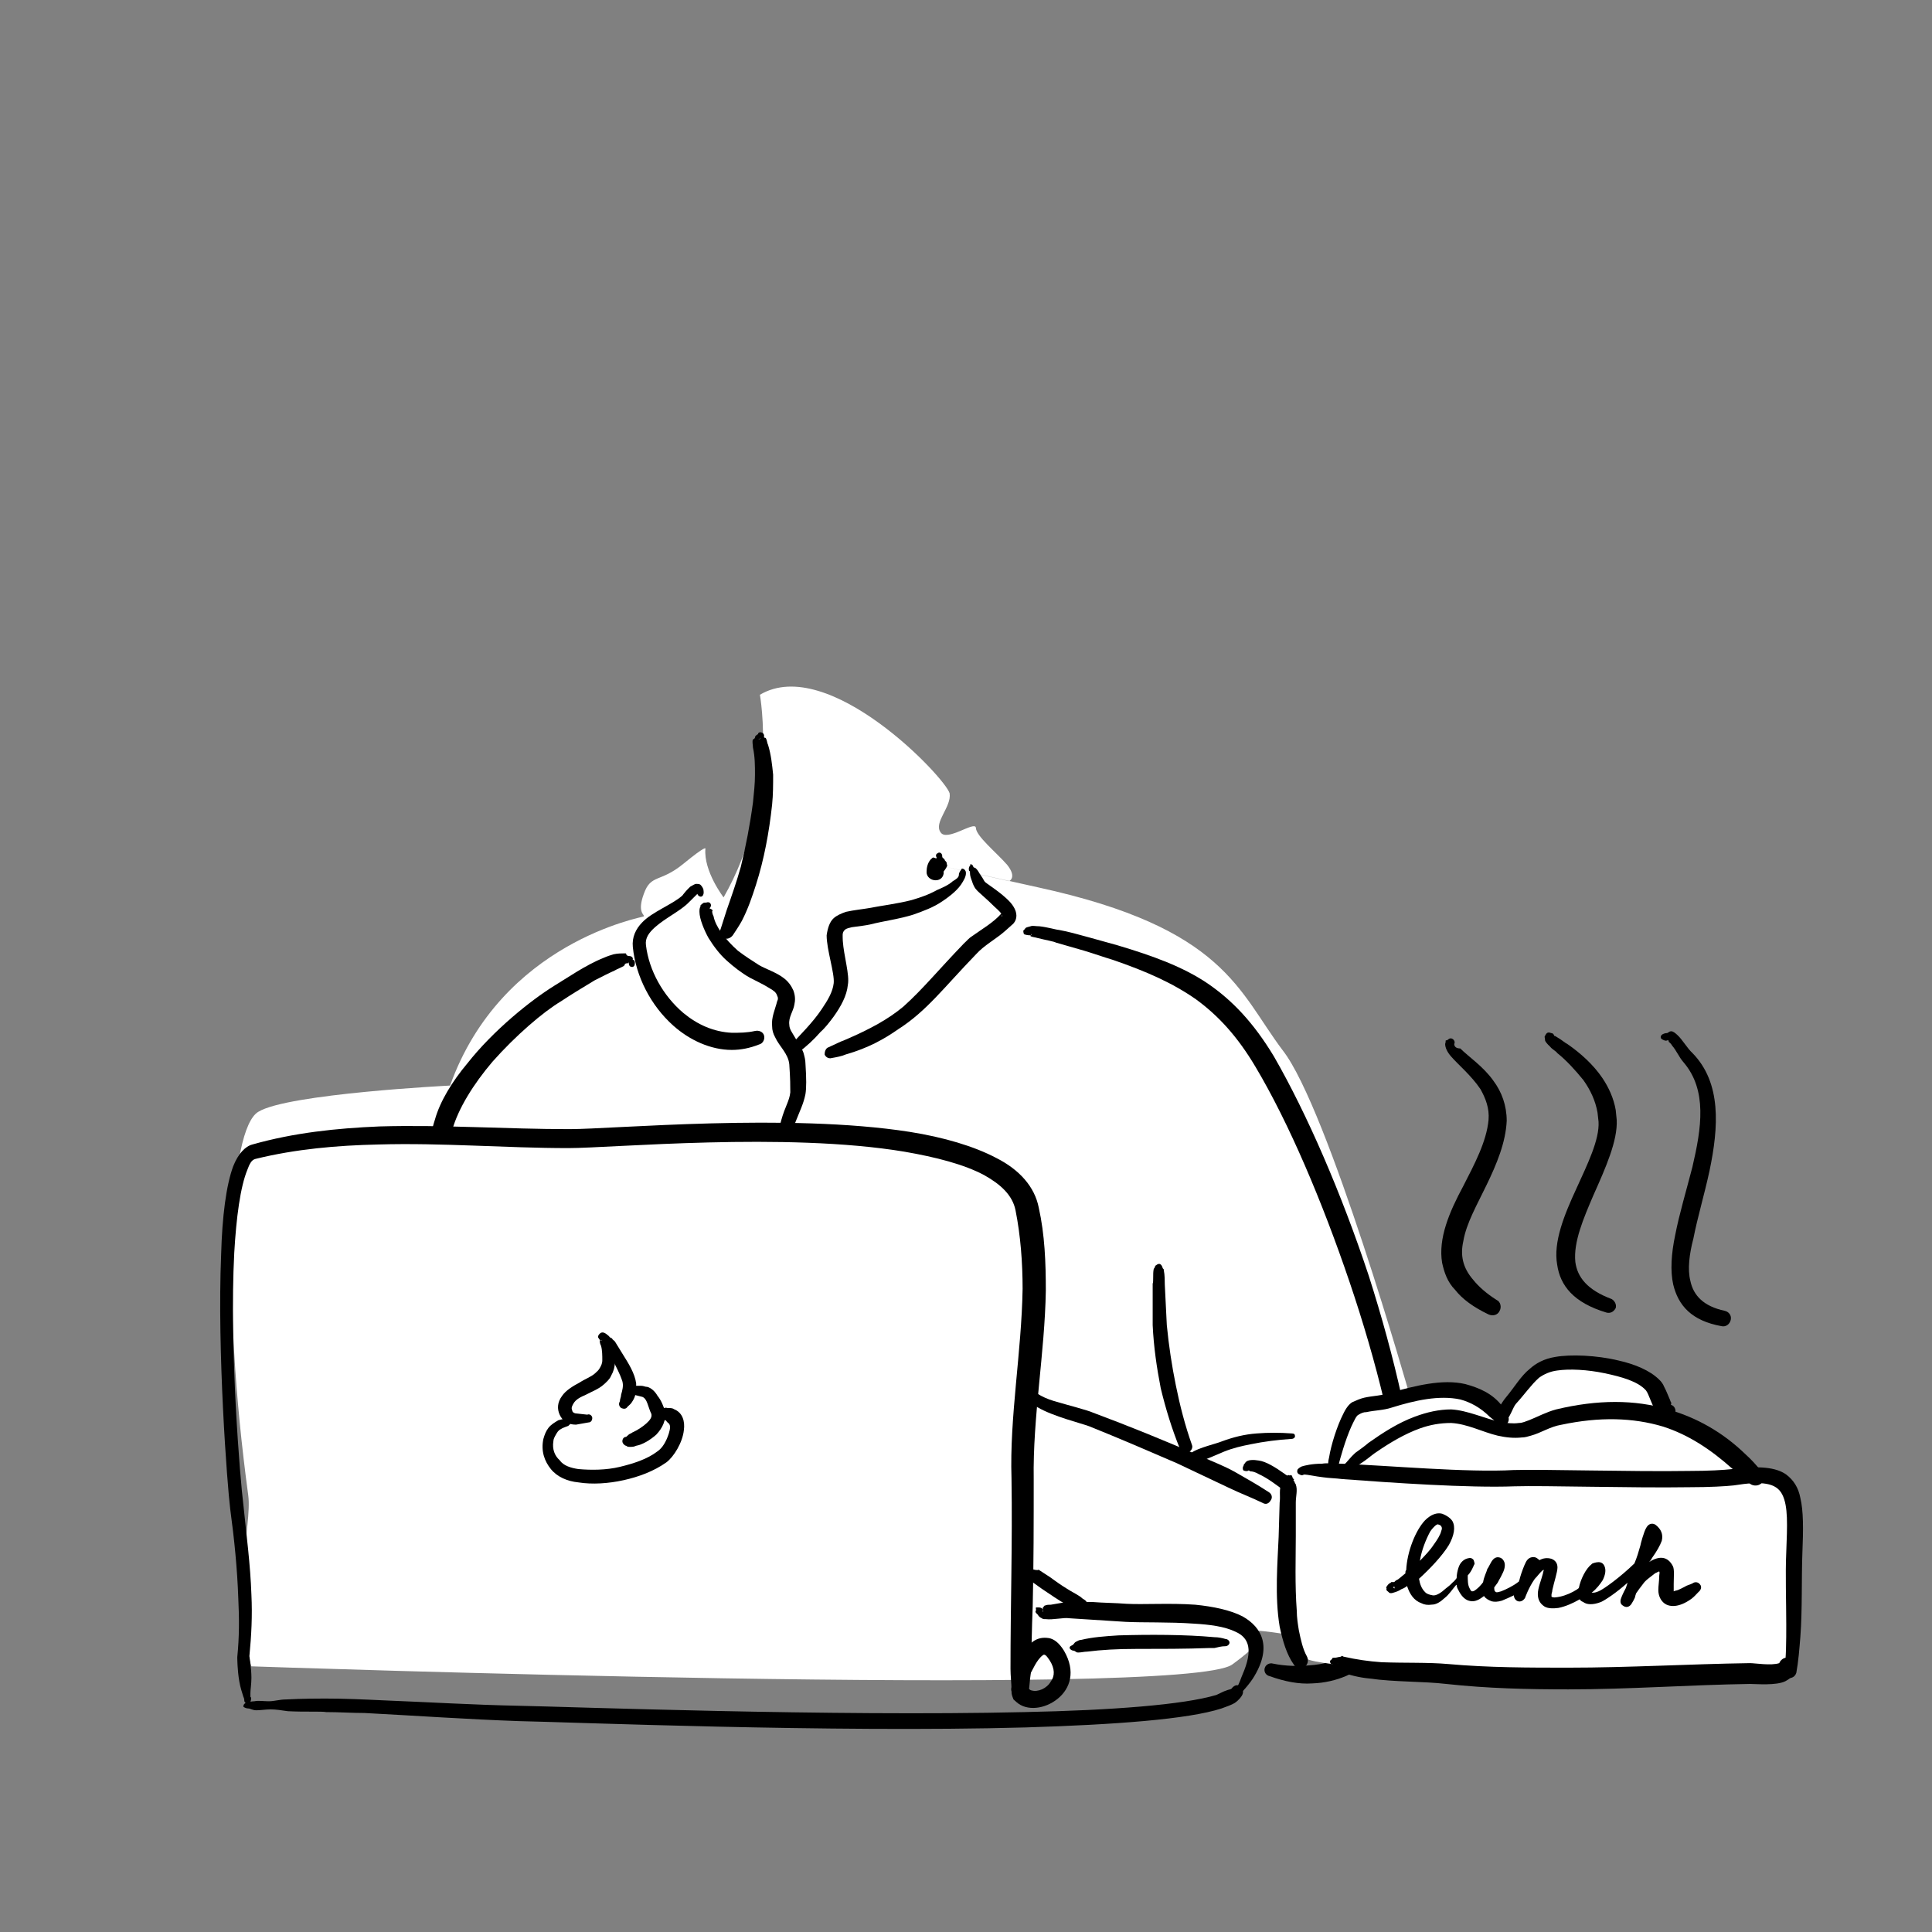 <?xml version="1.0" encoding="utf-8"?>
<!-- Generator: Adobe Illustrator 24.2.0, SVG Export Plug-In . SVG Version: 6.00 Build 0)  -->
<svg version="1.1" id="图层_1" xmlns="http://www.w3.org/2000/svg" xmlns:xlink="http://www.w3.org/1999/xlink" x="0px" y="0px"
	 viewBox="0 0 85 85" style="enable-background:new 0 0 85 85;" xml:space="preserve">
<rect x="0" y="0" width="85" height="85" fill="#808080" stroke="none"/>
<style type="text/css">
	.st0{fill-rule:evenodd;clip-rule:evenodd;fill:#FFFFFF;}
	.st1{fill-rule:evenodd;clip-rule:evenodd;}
</style>
<g>
	<g transform="matrix(0.444,0,0,0.398,0,0)">
		<path class="st0" d="M75.3,76.8c0,0,1.9,11.7-3.6,22.4c0,0-2-2.9-1.8-5.4c0,0,0.1-0.4-2.2,1.7c-2.3,2.1-3.2,1.1-3.9,3.3
			c-0.7,2.1,0.1,2.3,0,2.5c-0.1,0.1-14.1,2.8-19.2,18.7c0,0-16.1,0.9-19,2.9c-2.9,1.9-3.7,20.2-1,42.4c0.4,3.4-1.8,10.8,0.3,18.9
			c0,0,92.5,3.6,97.2-0.2c4.7-3.8,1.9-3.5,2.1-3.7c0.2-0.2,3.5,0.4,3.5,0.4l12-26.4c0,0-8.1-31.8-12.6-38.2
			c-4.4-6.5-5.7-13.5-24.2-18c-18.5-4.6-2.9-0.7-2.9-0.7s0.8-0.4-0.2-1.8c-1.1-1.4-3.1-3.2-3.1-4.1c-0.1-0.8-2.9,1.6-3.5,0.5
			c-0.7-1.1,1.1-2.8,0.9-4.3C93.7,86,82.1,72.3,75.3,76.8z"/>
	</g>
	<g transform="matrix(0.192,0,0,0.26,466.054,1027.22)">
		<g transform="matrix(2.313,0,0,1.527,-2954.48,0)">
			<path class="st1" d="M252.7-2399.3l0-0.4c0-0.4,0.1-1,0.1-1.7c0-1.1-0.2-2.3-0.2-2.4c0.2-2.3,0.3-4.5,0.2-6.8
				c-0.1-3.3-0.5-6.7-0.8-10c-0.3-2.6-1.4-17.3-0.9-27.9c0.2-3.9,0.6-7.3,1.3-9.2c0.2-0.6,0.4-1.1,0.8-1.2c4-1.1,8.1-1.5,12.2-1.6
				c6.3-0.2,12.6,0.4,18.8,0.4c4.4,0,21.5-1.8,33.3,0.4c3.1,0.6,5.9,1.4,7.9,2.6c1.6,1,2.8,2.2,3.1,3.9c0.5,2.8,0.7,5.8,0.7,8.7
				c-0.1,7-1.3,14.2-1.1,21c0.1,7.1-0.1,14-0.1,21.1c0,0.8,0.1,1.6,0.1,2.4c0,0.5,0.4,1,0.8,1c0.5,0,0.9-0.4,0.9-0.9
				c0.1-0.6,0.1-1.2,0.2-1.9c0.1-2.5,0.1-5,0.2-7.5c0.1-4.7,0.1-9.4,0.1-14.1c-0.1-6.9,1.1-14,1.2-20.9c0-3.1-0.1-6.2-0.7-9.2
				c-0.4-2.3-1.9-4.2-4.2-5.5c-2.2-1.3-5.2-2.3-8.6-2.9c-12-2.1-29.3-0.3-33.7-0.3c-6.2,0-12.5-0.5-18.8-0.3
				c-4.3,0.2-8.5,0.7-12.6,2c-0.7,0.2-1.4,1-1.9,2.4c-0.7,2.1-1.1,5.6-1.2,9.8c-0.4,10.7,0.6,25.5,0.9,28.2c0.4,3.3,0.7,6.6,0.8,9.9
				c0.1,2.2,0.1,4.3-0.1,6.5c0,0.1,0,1.4,0.2,2.7c0.1,0.7,0.3,1.3,0.4,1.7c0.1,0.2,0.1,0.4,0.1,0.5c0.1,0.2,0.2,0.3,0.2,0.3
				c0.1,0,0.4,0.1,0.4-0.2C252.8-2399.1,252.8-2399.2,252.7-2399.3z M252.5-2399.5c-0.1,0-0.1,0-0.2,0
				C252.3-2399.5,252.4-2399.5,252.5-2399.5z"/>
		</g>
		<g transform="matrix(2.313,0,0,1.527,-2954.48,0)">
			<path class="st1" d="M252.5-2398c0.2,0,0.4,0.2,0.8,0.2c0.4,0,0.9-0.1,1.4-0.1c0.5,0,1.1,0.1,1.7,0.2c1.7,0.1,3.4,0,3.8,0.1
				c1.3,0,2.5,0.1,3.8,0.1c5.1,0.3,10.2,0.7,15.3,0.9c4.8,0.1,30.9,1.3,50.2,0.7c8.8-0.3,16.1-0.9,19.4-2.1c0.5-0.2,1-0.4,1.3-0.6
				c0.4-0.3,0.7-0.7,0.8-1c0.1-0.3,0-0.7-0.3-0.9c-0.3-0.2-0.6,0-0.8,0.3c-0.1,0.1-0.3,0.1-0.5,0.2c-0.3,0.1-0.6,0.3-1,0.5
				c-3.3,1.1-10.4,1.7-19,1.9c-19.2,0.5-45.3-0.6-50.1-0.7c-4.5-0.1-8.9-0.4-13.4-0.6c-1.9-0.1-3.8-0.2-5.8-0.2
				c-0.5,0-2.2,0-3.9,0.1c-0.6,0-1.1,0.2-1.7,0.2c-0.5,0-1-0.1-1.4,0c-0.3,0-0.6,0.1-0.8,0.2c-0.2,0-0.3,0.2-0.3,0.4
				C252.1-2398.1,252.3-2398,252.5-2398z"/>
		</g>
		<g transform="matrix(2.313,0,0,1.527,-2954.48,0)">
			<path class="st1" d="M328.9-2400.9c-0.1,0-0.2,0-0.3,0c-0.4,0.1-0.6,0.6-0.5,1c0,0.4,0.1,0.6,0.2,0.9c0.1,0.1,0.2,0.2,0.3,0.3
				c1,1,2.8,0.8,4.1-0.4c1.2-1.1,1.8-3,0.6-5.3c-0.5-0.9-1-1.3-1.5-1.4c-0.6-0.1-1.1,0-1.6,0.4c-0.8,0.7-1.4,2.2-1.6,3.2
				c0,0.1,0,0.2,0,0.2c0,0.5,0.1,0.8,0.2,0.8C328.8-2401,328.9-2400.9,328.9-2400.9z M329.2-2400.8c0.1,0.1,0.2,0.2,0.3,0.4
				c0.1,0.1,0.2,0.1,0.3,0.2c0.1,0.1,0.2,0.2,0.3,0.2c0.6,0.2,1.5-0.2,1.9-1c0.4-0.6,0.4-1.4-0.1-2.3c-0.3-0.5-0.5-0.8-0.7-0.6
				c-0.6,0.5-1,1.6-1.3,2.2c-0.1,0.1-0.1,0.2-0.2,0.3c-0.1,0.1-0.1,0.1-0.1,0.1l0,0c0,0.1,0,0.3-0.1,0.3
				C329.4-2400.8,329.3-2400.9,329.2-2400.8C329.2-2400.8,329.2-2400.8,329.2-2400.8z M329.3-2401.6c0,0,0.1,0,0.1,0.1
				C329.3-2401.6,329.3-2401.6,329.3-2401.6z M329-2401.6L329-2401.6C329-2401.6,329-2401.6,329-2401.6L329-2401.6
				C329-2401.6,329-2401.6,329-2401.6L329-2401.6z"/>
		</g>
		<g transform="matrix(2.313,0,0,1.527,-2954.48,0)">
			<path class="st1" d="M335.2-2404.8L335.2-2404.8c0.2,0.1,0.4,0,0.5-0.2c0.1-0.2,0-0.4-0.2-0.5l0,0c-0.2-0.1-0.4,0-0.4,0.2
				C335-2405,335.1-2404.8,335.2-2404.8z"/>
		</g>
		<g transform="matrix(2.313,0,0,1.527,-2954.48,0)">
			<path class="st1" d="M331.2-2408.9c0-0.2-0.2-0.3-0.4-0.3c-0.1,0-0.1,0-0.1,0c0,0,0,0-0.1,0c-0.2,0,0,0.2-0.1,0.4
				c-0.1,0.1,0.1,0.3,0.2,0.4c0.1,0.2,0.2,0.3,0.4,0.4c0.1,0.1,0.2,0.1,0.4,0.1c0.7,0.1,1.8-0.2,2.3-0.1l5.6,0.4
				c1.7,0.1,4.3,0,6.8,0.2c1.5,0.1,3,0.3,4.1,0.9c1.4,0.7,1.7,2.1,0.7,4.7c-0.2,0.5-0.3,1-0.6,1.5c-0.1,0.2-0.1,0.4,0.1,0.5
				c0.2,0.1,0.4,0.1,0.5-0.1c0.4-0.5,0.7-0.9,1-1.4c2-3.5,0.9-5.7-1-6.9c-1.2-0.7-2.9-1.1-4.7-1.3c-2.5-0.2-5.1,0-6.8-0.1
				c-1.1-0.1-2.3-0.1-3.4-0.2c-0.8,0-1.5,0-2.3,0c-0.4,0-1.2,0.2-1.8,0.3c-0.2,0-0.4,0-0.6,0.1c-0.1,0-0.1,0.2-0.2,0.2
				c0,0,0,0.1,0,0.1C331.2-2409,331.2-2409,331.2-2408.9C331.2-2408.9,331.2-2408.9,331.2-2408.9z M331.1-2408.5
				C331.1-2408.5,331-2408.5,331.1-2408.5L331.1-2408.5C331.1-2408.5,331.1-2408.5,331.1-2408.5L331.1-2408.5L331.1-2408.5z
				 M331.2-2408.9c0,0.1,0,0.1,0,0.2C331.2-2408.7,331.3-2408.8,331.2-2408.9L331.2-2408.9z"/>
		</g>
		<g transform="matrix(2.313,0,0,1.527,-2954.48,0)">
			<path class="st1" d="M334.3-2404.4c0.2,0.1,0.2,0.2,0.4,0.2c0.3,0,0.6-0.1,0.9-0.1c1.4-0.2,3-0.3,4.8-0.3c2.4,0,5,0,7.3-0.1
				c0.2,0,0.3,0,0.5,0c0.4-0.1,0.7-0.2,1.1-0.2c0.2,0,0.4-0.2,0.4-0.4c0-0.2-0.2-0.4-0.4-0.4c-0.3-0.1-0.7-0.2-1.1-0.2
				c-2.9-0.3-6.5-0.3-9.5-0.2c-1.4,0.1-2.6,0.2-3.7,0.5c-0.2,0-0.3,0.1-0.5,0.2c-0.2,0.1-0.2,0.3-0.4,0.4c-0.2,0.1-0.3,0.2-0.2,0.4
				C334-2404.5,334.1-2404.4,334.3-2404.4z"/>
		</g>
		<g>
			<g transform="matrix(2.875,0,0,1.879,-3550.9,-1261.06)">
				<path class="st1" d="M438.8-1310.8c-0.1,0-0.1,0.1-0.1,0c0,0-0.1,0-0.1,0c0,0,0,0.1,0,0.1c0,0.2,0.1,0.4,0.1,0.4
					c0.1,0.4,0.1,0.9,0.1,1.3c0,0.3-0.1,0.5-0.2,0.7c-0.1,0.2-0.2,0.3-0.4,0.5c-0.3,0.3-0.8,0.5-1.2,0.8c-0.5,0.3-1.1,0.7-1.4,1.2
					c-0.4,0.6-0.4,1.2-0.2,1.7c0.2,0.5,0.6,0.9,1.3,0.9l1-0.2c0.2,0,0.3-0.2,0.3-0.4c0-0.2-0.2-0.4-0.4-0.3l-0.8-0.1
					c-0.2,0-0.4-0.1-0.4-0.3c-0.1-0.2,0-0.4,0.1-0.6c0.2-0.4,0.6-0.6,1-0.8c0.5-0.3,1-0.5,1.4-0.9c0.2-0.2,0.5-0.5,0.6-0.8
					c0.2-0.4,0.3-0.8,0.3-1.2c0-0.6-0.1-1.2-0.2-1.7c0,0-0.1-0.5-0.3-0.7c-0.3-0.3-0.5-0.4-0.7-0.2c-0.1,0.1-0.2,0.3-0.1,0.4
					C438.6-1310.8,438.7-1310.7,438.8-1310.8z"/>
			</g>
			<g transform="matrix(2.875,0,0,1.879,-3550.9,-1261.06)">
				<path class="st1" d="M436-1303.8l-0.7,0.2c-0.3,0.2-0.6,0.4-0.8,0.7c-0.2,0.3-0.3,0.6-0.4,1c-0.2,1.1,0.1,2,0.6,2.7
					c0.5,0.7,1.3,1.1,2.2,1.2c1.1,0.2,2.4,0.1,3.6-0.2c1.2-0.3,2.4-0.8,3.4-1.6c0.6-0.5,1.3-1.8,1.4-2.9c0.1-0.8-0.1-1.6-0.8-1.9
					c-0.1-0.1-0.3-0.1-0.5-0.1c-0.3-0.1-0.5,0.1-0.6,0.5c0,0.3,0.1,0.6,0.4,0.6c0.1,0,0.1,0.1,0.2,0.2c0.3,0.2,0.2,0.6,0.1,1
					c-0.2,0.7-0.5,1.3-0.9,1.6c-0.8,0.7-1.9,1.1-3,1.4c-1.1,0.3-2.3,0.3-3.3,0.2c-0.6-0.1-1.2-0.3-1.5-0.8c-0.4-0.4-0.6-1-0.5-1.7
					c0-0.2,0.1-0.4,0.2-0.6c0.1-0.2,0.2-0.4,0.4-0.5c0.1-0.1,0.4-0.2,0.6-0.3c0.1-0.1,0.2-0.2,0.2-0.3c0.1-0.1,0-0.3-0.1-0.4
					C436.2-1304,436-1303.9,436-1303.8z"/>
			</g>
			<g transform="matrix(2.875,0,0,1.879,-3550.9,-1261.06)">
				<path class="st1" d="M439.6-1310.9c0-0.1-0.1-0.1-0.1-0.1c-0.1-0.1-0.3-0.1-0.4-0.1c-0.1,0.1-0.2,0.3-0.1,0.4l0.1,0.4l0.5,1.2
					c0.3,0.7,0.6,1.3,0.8,2c0.1,0.4,0,0.8-0.1,1.2c0,0.2-0.1,0.4-0.1,0.6c-0.1,0.2-0.1,0.4,0.1,0.6c0.2,0.1,0.4,0.1,0.5-0.1
					c0.2-0.2,0.3-0.3,0.4-0.5c0.3-0.5,0.3-1,0.3-1.6c-0.1-0.9-0.6-1.8-1.1-2.7l-0.6-1.1L439.6-1310.9L439.6-1310.9z M439.1-1310.7
					C439.1-1310.7,439.1-1310.6,439.1-1310.7c0,0.1,0,0.1,0,0.1C439.1-1310.6,439.1-1310.7,439.1-1310.7z M439.2-1310.9
					c0,0-0.1,0.1-0.1,0.1C439.1-1310.8,439.1-1310.9,439.2-1310.9z"/>
			</g>
			<g transform="matrix(2.875,0,0,1.879,-3550.9,-1261.06)">
				<path class="st1" d="M440.9-1306.4c-0.1,0-0.2,0.1-0.3,0.2c-0.1,0.3,0.1,0.4,0.2,0.4c0.1,0,0.5-0.1,0.5-0.1s0,0,0,0l0.7,0.2
					c0.2,0.1,0.3,0.3,0.4,0.6c0.1,0.3,0.2,0.7,0.3,0.9c0.1,0.3-0.1,0.6-0.4,0.9c-0.3,0.3-0.7,0.6-1.1,0.8c-0.1,0.1-0.2,0.1-0.3,0.2
					c-0.1,0.1-0.1,0.1-0.2,0.2c-0.2,0-0.3,0.2-0.3,0.4s0.2,0.4,0.3,0.4c0.1,0.1,0.2,0.1,0.3,0.1c0.2,0,0.3,0,0.5-0.1
					c0.5-0.1,1.1-0.5,1.6-1c0.5-0.6,0.8-1.3,0.7-2.1c-0.1-0.4-0.3-1-0.6-1.4c-0.2-0.4-0.5-0.7-0.8-0.8c-0.2,0-0.3-0.1-0.5-0.1
					c-0.2,0-0.3,0-0.5,0C441.2-1306.7,441-1306.5,440.9-1306.4z"/>
			</g>
		</g>
	</g>
	<g transform="matrix(0.192,0,0,0.26,518.27,1031.8)">
		<g transform="matrix(2.313,0,0,1.527,-3226.47,-17.581)">
			<path class="st1" d="M302.7-2505.6C302.7-2505.6,302.7-2505.6,302.7-2505.6c-0.1,0.2-0.1,0.1-0.2,0.2c-0.1,0.2,0,0.6,0,0.9
				c0.2,1,0.2,2,0.2,3c0,1-0.1,2-0.2,3.1c-0.3,2.5-0.7,4.8-1.2,7.1c-0.4,1.6-0.9,3.2-1.4,4.8c-0.2,0.7-0.4,1.4-0.6,2.1
				c-0.2,0.4,0,0.8,0.3,1c0.3,0.2,0.7,0,0.9-0.3c0.3-0.5,0.6-1,0.9-1.6c0.6-1.3,1-2.6,1.4-4c0.8-2.8,1.3-5.8,1.6-8.9
				c0.1-1.1,0.1-2.2,0.1-3.3c-0.1-1.1-0.2-2.2-0.5-3.3c-0.1-0.2-0.1-0.5-0.2-0.7c-0.1-0.2-0.2,0-0.2-0.2c0-0.1,0-0.1,0-0.2
				c-0.1-0.3-0.3-0.3-0.4-0.3c-0.1,0-0.2,0.1-0.2,0.2C302.7-2505.8,302.7-2505.7,302.7-2505.6z M303-2505.4c0.1,0,0.2,0,0.3-0.2
				C303.2-2505.5,303.1-2505.4,303-2505.4z"/>
		</g>
		<g transform="matrix(2.313,0,0,1.527,-3226.47,-17.581)">
			<path class="st1" d="M321.4-2490.7C321.4-2490.7,321.4-2490.7,321.4-2490.7L321.4-2490.7L321.4-2490.7c-0.1,0,0.1-0.2,0.2-0.4
				c0.1-0.2,0.2-0.3,0.1-0.5c0-0.1,0-0.2-0.1-0.3c-0.2-0.2,0-0.1-0.2-0.3c0,0,0,0-0.1-0.1c-0.1-0.1,0-0.2-0.1-0.4
				c-0.1-0.2-0.3-0.2-0.4-0.1c-0.2,0.1-0.2,0.3-0.1,0.5c0,0.2-0.3-0.1-0.4,0c-0.1,0.1-0.1,0.1-0.2,0.2c-0.3,0.4-0.4,0.9-0.4,1.4
				c0,0.5,0.4,0.9,0.9,0.9C321.1-2489.8,321.4-2490.2,321.4-2490.7z"/>
		</g>
		<g transform="matrix(2.313,0,0,1.527,-3226.47,-17.581)">
			<path class="st1" d="M322.9-2490.4c0,0.3-0.3,0.5-0.6,0.7c-0.5,0.5-1.2,0.8-1.6,1c-0.8,0.5-1.6,0.8-2.5,1.1
				c-1.4,0.4-2.9,0.6-4.3,0.9c-0.5,0.1-1.4,0.2-2.2,0.4c-0.5,0.2-0.9,0.4-1.2,0.7c-0.4,0.4-0.6,1.1-0.7,1.9c0,1.6,0.8,4.2,0.7,5.3
				c-0.1,1-0.6,1.9-1.2,2.9c-0.9,1.5-2.1,2.8-3,3.9c-0.2,0.2-0.2,0.6,0,0.8c0.2,0.2,0.5,0.2,0.8,0c0.7-0.6,1.4-1.3,2.1-2.2
				c0.5-0.5,0.9-1.1,1.3-1.7c0.7-1.1,1.3-2.3,1.4-3.5c0.2-1.1-0.4-3.2-0.5-4.9c0-0.5-0.1-0.9,0.2-1.2c0.2-0.2,0.4-0.2,0.7-0.3
				c0.7-0.1,1.4-0.2,1.8-0.3c1.4-0.4,2.9-0.6,4.3-1.1c1-0.4,2-0.8,2.9-1.5c0.4-0.3,1.3-1,1.8-1.8c0.3-0.5,0.5-0.9,0.5-1.3
				c0-0.3-0.2-0.5-0.4-0.5C323.1-2490.9,322.9-2490.7,322.9-2490.4z"/>
		</g>
		<g transform="matrix(2.313,0,0,1.527,-3226.47,-17.581)">
			<path class="st1" d="M323.9-2490.9L323.9-2490.9L323.9-2490.9C323.9-2490.9,324-2490.9,323.9-2490.9c0,0.1,0.1,0.1,0.1,0.1
				c0,0.1,0,0.1,0,0.2c0,0.3,0.1,0.6,0.2,0.9c0.1,0.4,0.3,0.8,0.4,0.9c0.2,0.3,1.1,1.1,1.8,1.9c0.2,0.2,0.6,0.6,0.7,0.8
				c-0.8,1-1.9,1.7-2.9,2.5c-0.3,0.2-0.5,0.5-0.8,0.8c-2.5,2.9-4.1,5.1-6,7c-1.5,1.4-3.3,2.5-5.8,3.7c-0.5,0.2-1,0.5-1.6,0.8
				c-0.3,0.1-0.4,0.5-0.4,0.8c0.1,0.3,0.4,0.5,0.7,0.4c0.5-0.1,1-0.2,1.4-0.4c2.2-0.7,3.8-1.7,5.2-2.8c2.8-2,4.5-4.6,7.7-8.3
				c0.8-1,2-1.7,2.9-2.6c0.3-0.3,0.5-0.5,0.8-0.8c0.4-0.5,0.4-1.2,0-1.9c-0.6-1.1-2.5-2.4-2.8-2.7c-0.1-0.1-0.2-0.4-0.4-0.7
				c-0.2-0.3-0.3-0.6-0.5-0.8c-0.1-0.1-0.1-0.1-0.2-0.1c-0.1-0.1-0.1-0.2-0.1-0.2c-0.1-0.2-0.3-0.2-0.3-0.2
				C324.2-2491.5,323.8-2491.4,323.9-2490.9C323.9-2491,323.9-2490.9,323.9-2490.9z M327.2-2486c0,0.1-0.1,0.2,0,0.2
				C327.2-2485.8,327.2-2485.9,327.2-2486z"/>
		</g>
		<g transform="matrix(2.313,0,0,1.527,-3226.47,-17.581)">
			<path class="st1" d="M298.2-2486.7c0.1-0.1,0.2-0.3,0.1-0.5c-0.1-0.2-0.3-0.2-0.5-0.1c-0.1-0.1,0,0-0.2,0c0,0,0,0-0.1,0.1
				c-0.1,0-0.1,0.1-0.1,0.1c-0.1,0-0.1,0.1-0.1,0.2c-0.1,0.2-0.1,0.4-0.1,0.6c0,0.8,0.5,2.1,0.9,2.9c0.5,0.9,1.1,1.8,1.8,2.5
				c0.7,0.7,1.5,1.4,2.3,1.9c0.5,0.3,1.3,0.7,2,1.2c0.3,0.2,0.6,0.4,0.7,0.8c0.1,0.2,0.1,0.4,0,0.6c-0.2,0.9-0.6,1.8-0.5,2.8
				c0,0.4,0.1,0.8,0.3,1.2c0.4,1,1.3,1.8,1.4,3c0.1,1.6,0.1,2.4,0.1,3.1c-0.1,1-0.5,1.5-0.9,3.1c-0.1,0.4-0.2,0.9-0.3,1.5
				c-0.1,0.4,0.1,0.7,0.4,0.8c0.3,0.1,0.7-0.1,0.7-0.5c0.2-0.5,0.4-0.9,0.5-1.3c0.6-1.7,0.9-2.3,1.1-3.4c0.1-0.7,0.1-1.7,0-3.4
				c0-0.4-0.1-0.8-0.2-1.2c-0.2-0.6-0.6-1.2-0.9-1.8c-0.2-0.4-0.5-0.8-0.5-1.3c-0.1-0.8,0.4-1.5,0.5-2.2c0.1-0.5,0.1-1-0.1-1.6
				c-0.2-0.5-0.5-1-1-1.4c-0.7-0.6-1.8-1-2.4-1.4c-0.7-0.5-1.4-1-2.1-1.6c-0.6-0.6-1.2-1.3-1.7-2.1c-0.3-0.5-0.6-1.1-0.7-1.7
				c-0.1-0.2-0.2-0.6-0.1-0.6C298.5-2486.6,298.3-2486.6,298.2-2486.7C298.3-2486.5,298.2-2486.6,298.2-2486.7z"/>
		</g>
		<g transform="matrix(2.313,0,0,1.527,-3226.47,-17.581)">
			<path class="st1" d="M297-2488.3c0,0.1,0.1,0.2,0.1,0.2c0.3,0.3,0.6,0,0.5-0.6c0-0.2-0.2-0.5-0.3-0.6c-0.1-0.1-0.3-0.1-0.4-0.1
				c-0.2,0-0.4,0.2-0.6,0.3c-0.3,0.3-0.6,0.7-0.8,1c-1,1-3,1.8-4,3c-0.6,0.7-1,1.6-0.9,2.7c0.3,3.3,1.8,6.5,4,8.7
				c1.6,1.6,3.7,2.7,5.8,2.7c0.9,0,1.8-0.2,2.7-0.6c0.4-0.1,0.6-0.6,0.5-1c-0.1-0.4-0.5-0.6-0.9-0.5c-0.8,0.2-1.5,0.2-2.3,0.2
				c-1.8-0.1-3.4-0.9-4.8-2.2c-2-1.9-3.4-4.7-3.7-7.5c-0.1-0.8,0.3-1.4,0.9-2c1-1,2.5-1.8,3.3-2.7L297-2488.3z"/>
		</g>
		<g transform="matrix(2.313,0,0,1.527,-3226.47,-17.581)">
			<path class="st1" d="M290.5-2481c-0.2,0-0.3,0.2-0.3,0.4c0,0.2,0.1,0.4,0.3,0.4l0.1,0c0.2-0.1,0.2-0.3,0.2-0.5
				C290.8-2480.9,290.7-2481,290.5-2481z"/>
		</g>
		<g transform="matrix(2.313,0,0,1.527,-3226.47,-17.581)">
			<path class="st1" d="M290.6-2481.1c0-0.2-0.2-0.3-0.3-0.3l0,0c-0.1,0-0.2,0-0.3-0.1c-0.1-0.1,0-0.1-0.1-0.2c0,0-0.1,0-0.1,0
				c-0.3,0-0.7,0-1.1,0.1c-0.3,0.1-0.6,0.2-1,0.4c-1.8,0.8-3.7,2.3-4.9,3.1c-2.3,1.6-6,4.9-8.6,8.6c-1.5,2-2.7,4.2-3.2,6.2
				c-0.1,0.4-0.3,0.9-0.2,1.3c0,0.3,0.1,0.4,0.2,0.6c0,0.4,0.3,0.8,0.6,0.8s0.7-0.3,0.7-0.7c0.1-0.2,0.2-0.2,0.3-0.4
				c0.1-0.1,0.1-0.3,0.1-0.4c0.6-2.4,2.1-5.1,4-7.6c2.3-2.9,5-5.5,6.8-6.7c0.8-0.6,2.1-1.5,3.3-2.3c0.7-0.4,1.4-0.8,2-1.1
				c0.3-0.2,0.6-0.3,0.9-0.5c0.1-0.1,0.1-0.1,0.1-0.2c0.1-0.1,0.2-0.1,0.2-0.1c0.1,0,0.2,0,0.2-0.1
				C290.6-2480.8,290.6-2481,290.6-2481.1z M290.6-2481L290.6-2481L290.6-2481L290.6-2481C290.6-2481,290.6-2481,290.6-2481
				C290.7-2481,290.7-2481,290.6-2481z M290.1-2481.2L290.1-2481.2L290.1-2481.2C290.1-2481.2,290.1-2481.2,290.1-2481.2z
				 M290.3-2481.3c-0.1,0-0.1,0-0.1,0C290.2-2481.3,290.3-2481.3,290.3-2481.3z"/>
		</g>
		<g transform="matrix(2.313,0,0,1.527,-3226.47,-17.581)">
			<path class="st1" d="M330-2483.7L330-2483.7L330-2483.7c0,0.1,0,0.1,0,0.1c0.2,0.1,0.4,0.1,0.7,0.2c0.7,0.2,1.7,0.4,1.8,0.5
				c0.9,0.3,1.9,0.6,2.8,0.9c0.9,0.3,1.9,0.7,2.8,1c3.4,1.3,6,2.6,8.3,4.4c2.2,1.8,4.1,4.1,5.9,7.5c3.3,6.2,6.6,14.9,9.3,23.8
				c2.7,8.9,4.7,18,5.3,25.3c0.3,4.2-0.4,9.4-2.6,13c-1.5,2.4-3.7,4-6.7,4.2c-1.1,0.1-2.3,0.1-3.6-0.2c-0.3-0.1-0.7,0.1-0.8,0.5
				c-0.1,0.4,0.1,0.8,0.5,0.9c1.5,0.6,2.9,0.9,4.2,0.8c2.5-0.1,4.5-1.2,6.1-2.8c3.8-3.8,5-11,4.5-16.6c-0.5-7.4-2.4-16.7-5-25.8
				c-2.7-9.1-6.1-17.9-9.4-24.3c-2-3.7-4.1-6.2-6.6-8.1c-2.4-1.8-5.3-3-8.9-4.2c-1-0.3-1.9-0.6-2.9-0.9c-1-0.3-1.9-0.6-2.9-0.8
				c-0.2,0-1.1-0.3-1.9-0.4c-0.4,0-0.7-0.1-0.9,0c-0.3,0.1-0.4,0.1-0.5,0.2c-0.1,0.2-0.3,0.3-0.2,0.4c0,0,0,0.1,0,0.1
				c0,0,0,0.1,0.1,0.2C329.7-2483.7,329.9-2483.7,330-2483.7z M329.9-2483.7C329.9-2483.6,329.9-2483.6,329.9-2483.7
				C329.9-2483.7,329.9-2483.7,329.9-2483.7z M330.1-2483.9c0,0.1,0,0.2-0.1,0.2l0,0C330.1-2483.8,330.1-2483.9,330.1-2483.9z
				 M330.1-2484.2C330.1-2484.2,330.1-2484.2,330.1-2484.2L330.1-2484.2L330.1-2484.2C330.1-2484.2,330.1-2484.2,330.1-2484.2
				L330.1-2484.2z"/>
		</g>
		<g transform="matrix(2.313,0,0,1.527,-3226.47,-17.581)">
			<path class="st1" d="M329.7-2432.9c-0.1,0.1,0,0-0.1,0.1c0,0.1,0,0.1,0,0.2c0.1,0.4,0.5,0.8,1.1,1.2c1.5,1,4.4,1.8,5.1,2.1
				c2.9,1.3,5.8,2.7,8.7,4.1c1.7,0.9,3.4,1.8,5.1,2.7c1.1,0.6,2.3,1.1,3.4,1.7c0.3,0.2,0.6,0.1,0.8-0.3c0.2-0.3,0.1-0.7-0.2-0.9
				c-1.1-0.8-2.2-1.5-3.3-2.2c-1.1-0.7-2.3-1.2-3.5-1.8c-3.5-1.7-7-3.3-10.6-4.8c-0.6-0.3-2.4-0.8-3.9-1.3c-0.6-0.2-1.2-0.5-1.6-0.8
				c-0.1-0.1-0.3-0.1-0.4-0.2c0,0-0.1,0-0.1,0c0-0.2-0.2-0.3-0.4-0.3C329.9-2433.3,329.7-2433.1,329.7-2432.9z"/>
		</g>
		<g transform="matrix(2.313,0,0,1.527,-3226.47,-17.581)">
			<path class="st1" d="M351.6-2424.4c0.1,0,0.1,0.1,0.2,0.1c0.2,0,0.5,0.1,0.8,0.3c0.8,0.4,1.8,1.2,2.8,2.1
				c2.4,2.2,4.8,5.3,5.2,6.1c0.2,0.4,0.7,0.5,1,0.2c0.3-0.3,0.4-0.8,0.2-1.1c-0.5-0.9-3.8-5-6.6-7.3c-1-0.8-1.9-1.4-2.6-1.5
				c-0.5-0.1-1.1-0.1-1.3,0.2c-0.1,0.2-0.2,0.2-0.2,0.4c-0.1,0.1-0.1,0.4,0,0.5C351.3-2424.3,351.5-2424.3,351.6-2424.4z"/>
		</g>
		<g transform="matrix(2.313,0,0,1.527,-3226.47,-17.581)">
			<path class="st1" d="M342.4-2447.1c0,0-0.1,0.1-0.1,0.2c0,0.1-0.1,0.1-0.1,0.2c-0.1,0.5,0,1.4-0.1,1.6l0,4.6
				c0.1,2.4,0.4,4.7,0.8,7c0.5,2.3,1.1,4.5,1.9,6.7c0.1,0.3,0.4,0.5,0.8,0.4c0.3-0.1,0.5-0.5,0.4-0.8c-0.7-2.2-1.2-4.4-1.6-6.6
				c-0.4-2.2-0.7-4.4-0.9-6.7l-0.2-4.5c0-0.3,0-1.1-0.1-1.6c0-0.1,0-0.1-0.1-0.2C342.9-2447.6,342.5-2447.2,342.4-2447.1
				C342.5-2447.2,342.4-2447.2,342.4-2447.1z"/>
		</g>
		<g transform="matrix(2.313,0,0,1.527,-3226.47,-17.581)">
			<path class="st1" d="M346.2-2425.3c0,0.1,0,0.1,0.1,0.1c0,0,0.1,0,0.1,0c0.7-0.3,2.4-1.1,2.8-1.3c0.9-0.4,1.7-0.6,2.6-0.8
				c1.3-0.3,2.7-0.5,4.1-0.6c0.1,0,0.3-0.1,0.3-0.3c0-0.2-0.1-0.3-0.3-0.3c-1.2-0.1-2.4-0.1-3.5,0c-1.2,0.1-2.3,0.4-3.5,0.9
				c-0.4,0.2-2.3,0.7-2.9,1.2c-0.1,0-0.1,0.1-0.2,0.1c-0.1,0.3,0.1,0,0,0.2c0,0.2-0.2,0.2-0.2,0.3c0,0.2,0,0.4,0.2,0.5
				C346-2425.1,346.1-2425.2,346.2-2425.3z M346.3-2425.7c0,0.1,0.1,0.1,0.1,0.2C346.3-2425.6,346.3-2425.7,346.3-2425.7z"/>
		</g>
		<g transform="matrix(2.313,0,0,1.527,-3226.47,-17.581)">
			<path class="st1" d="M330.1-2413.5C330.1-2413.5,330.1-2413.5,330.1-2413.5c-0.1-0.1-0.1-0.2-0.1-0.1
				C330-2413.6,330-2413.5,330.1-2413.5c0,0,0,0.1,0,0.1c0,0,0,0,0.1,0.1c-0.1,0-0.1,0-0.2,0c0,0,0.1-0.1,0.1-0.1s-0.1-0.2-0.2-0.3
				c-0.1-0.1-0.1-0.1-0.1-0.1c-0.2-0.1-0.3,0-0.4,0c-0.2,0-0.2,0.3-0.3,0.4c0,0-0.1,0.4,0.3,0.8c0.1,0.1,0.5,0.4,0.7,0.5l1,0.8
				c0.8,0.6,1.7,1.3,2.5,1.8c0.2,0.1,0.4,0.2,0.6,0.3c0.2,0.1,0.4,0.1,0.7,0.2c0.3,0.1,0.6,0,0.7-0.3c0.1-0.3,0-0.6-0.3-0.8
				c-0.2-0.1-0.3-0.3-0.5-0.4c-0.4-0.3-0.8-0.5-1.2-0.8c-0.6-0.4-1.2-0.9-1.7-1.3l-1.1-0.8C330.7-2413.3,330.3-2413.4,330.1-2413.5z
				"/>
		</g>
	</g>
	<g transform="matrix(0.444,0,0,0.398,0,0)">
		<path class="st0" d="M128.4,162.8c0,0-2.2,18.5,0.9,20.5c3.2,2,45.1,2.3,47.2,1.5c2.1-0.8,1.5-19,0.2-20.9c-1.3-2-3.2-0.7-3.5-0.7
			c-0.2-0.1-4.3-5.7-7.8-6c0,0-0.7-6.3-6.6-6c-5.8,0.2-7-1.1-10,5.9c0,0-1.5-4.7-7.7-2.9c-6.2,1.8-7.6-1.4-8.9,7.8
			C132.4,161.9,128.5,162.7,128.4,162.8z"/>
	</g>
	<g transform="matrix(0.444,0,0,0.398,0,0)">
		<path class="st1" d="M128,164.2L128,164.2C127.9,164.3,127.9,164.2,128,164.2L128,164.2L128,164.2c-0.1,0-0.2,0.1-0.2,0.1
			c-0.1-0.1-0.1,0-0.2,0c-0.1-0.2-0.3-0.1-0.3-0.3c0-0.1-0.1-0.1,0-0.2c0,0,0-0.2,0-0.2s0,0.1-0.1,0.2c-0.1,0.1-0.1,0.1-0.2,0.2
			c-0.3,0.6-0.1,1.4-0.2,2.1l-0.1,3.8c-0.1,2.7-0.4,6.6,0.1,9.9c0.3,1.6,0.7,3.1,1.4,4.2c0.2,0.4,0.7,0.5,1,0.3
			c0.4-0.2,0.5-0.8,0.3-1.2c-0.4-0.8-0.6-1.8-0.8-2.9c-0.1-0.7-0.2-1.4-0.2-2.1c-0.2-2.9-0.1-6-0.1-8.3l0-3.7c0-0.7,0.2-1.4,0-2
			c0-0.1-0.1-0.1-0.1-0.2c-0.1-0.1-0.1-0.1-0.1-0.1c-0.1-0.2,0.1-0.3,0-0.3c-0.2-0.1-0.1-0.5-0.3-0.4c0,0-0.1-0.1-0.1,0
			c-0.1,0-0.1-0.1-0.2,0c-0.1,0.1-0.2-0.3-0.1,0.2c-0.2,0.1-0.3,0.3-0.2,0.5C127.5,164.1,127.7,164.2,128,164.2
			C127.9,164.2,127.9,164.2,128,164.2z"/>
	</g>
	<g transform="matrix(0.444,0,0,0.398,0,0)">
		<path class="st1" d="M129.2,163L129.2,163c0.4,0,1.1,0.2,1.9,0.3c0.6,0.1,1.2,0.1,1.9,0.2c4.8,0.4,12.5,1,17.1,0.8
			c2.8-0.1,11.7,0.2,17.3,0.1c2,0,3.6-0.1,4.4-0.2c2.8-0.5,4.2-0.3,4.8,1c0.6,1.3,0.5,3.4,0.4,6.4c-0.1,2.5,0,5.3,0,8
			c0,1.8,0,3.6-0.2,5.2c0,0.4,0.2,0.7,0.5,0.7c0.3,0,0.6-0.2,0.7-0.6c0.2-1.2,0.3-2.6,0.4-4c0.2-3,0.1-6.3,0.2-9.3
			c0.1-2.6,0.1-4.6-0.2-6c-0.2-1.2-0.7-2-1.4-2.6c-1-0.8-2.7-1-5.4-0.6c-0.8,0.1-2.3,0.2-4.2,0.2c-5.7,0.1-14.5-0.2-17.4-0.1
			c-4.6,0.3-12.4-0.5-17.1-0.7c-0.7,0-1.4-0.1-1.9,0c-1,0-1.7,0.2-2,0.3c-0.2,0.1-0.3,0.2-0.4,0.3c-0.1,0.2-0.1,0.5,0.2,0.6
			C128.9,163.1,129.1,163.1,129.2,163z"/>
	</g>
	<g transform="matrix(0.444,0,0,0.398,1.957,0.377)">
		<path class="st1" d="M127.8,183.1L127.8,183.1c-0.1,0.1,0.2,0.4,0.3,0.4c0.1,0.1,0.1,0.2,0.1,0.2c0,0,0.1,0,0.1,0.1
			c0.9,0.4,2,0.7,3,0.8c2.5,0.4,5.3,0.3,7.6,0.6c4.1,0.5,8.1,0.6,12.1,0.6c6,0,12-0.5,18-0.6c0.6,0,2.6,0.2,3.5-0.3
			c0.7-0.4,1.1-1,1-1.7c0-0.5-0.4-0.9-0.9-0.9c-0.3,0-0.6,0.3-0.7,0.6c0,0,0,0,0,0c-0.8,0.3-2.4,0-2.9,0c-6.1,0.1-12,0.5-18,0.5
			c-3.9,0-7.9,0-11.9-0.4c-2-0.2-4.3-0.1-6.6-0.2c-1.3-0.1-2.5-0.3-3.7-0.6c-0.1,0-0.2-0.1-0.2-0.1c-0.1,0-0.1,0.1-0.2,0.1
			c-0.1,0-0.4,0.1-0.5,0.1c-0.2,0-0.3,0-0.3,0.1c-0.1,0.2-0.3,0.2-0.2,0.4c0,0,0,0.1,0.1,0.2C127.6,183,127.7,183.1,127.8,183.1z
			 M172,183L172,183c0,0.1,0,0.1,0,0.1l0,0.1C172,183.2,172,183.1,172,183L172,183z M128.2,182.8c0,0.1,0,0.2-0.2,0.2l0,0
			C128.2,183,128.2,182.9,128.2,182.8z M172.1,182.9C172.1,182.9,172.1,182.9,172.1,182.9C172.1,182.9,172.1,182.9,172.1,182.9z"/>
	</g>
	<g transform="matrix(0.444,0,0,0.398,0,0)">
		<path class="st1" d="M133.1,162C133.1,162,133.1,162,133.1,162c-0.3,0.3-0.2,1,0.3,0.7c0.1,0,0.1,0,0.2-0.1l0,0
			c0,0,0.1-0.1,0.3-0.2c0.3-0.2,0.8-0.5,1.3-0.9c0.5-0.4,0.9-0.8,1.2-1c1.3-1,2.8-2,4.3-2.6c1-0.4,2-0.6,3.1-0.6
			c1.6,0.1,3.1,1,4.6,1.4c0.8,0.2,1.6,0.3,2.4,0.2c0.3,0,0.6-0.1,0.9-0.2c1-0.3,1.9-1,3-1.2c3.8-0.9,7.1-0.8,10.1,0.2
			c2.5,0.9,4.7,2.5,6.9,4.7c0.5,0.5,1,1,1.6,1.5c0.3,0.4,0.9,0.4,1.2,0.1c0.4-0.4,0.4-1,0-1.4c-0.5-0.7-1-1.3-1.5-1.8
			c-2.3-2.5-4.9-4.1-7.7-5c-3.3-1.1-7-1.1-11.1,0c-1,0.3-1.8,0.8-2.7,1.2c-0.3,0.1-0.6,0.3-1,0.3c-0.6,0.1-1.2,0-1.8-0.1
			c-1.6-0.4-3.3-1.3-4.9-1.4c-1.2,0-2.4,0.3-3.6,0.8c-1.7,0.7-3.2,1.8-4.6,2.9c-0.3,0.3-0.8,0.7-1.3,1.1c-0.5,0.5-0.8,1-1.1,1.3
			C133.2,161.8,133.1,161.9,133.1,162L133.1,162z"/>
	</g>
	<g transform="matrix(0.444,0,0,0.398,0,0)">
		<path class="st1" d="M148.3,156.8c-0.1,0.1-0.2,0.2-0.2,0.3c0,0.2,0,0.3,0,0.4c0.1,0.2,0.3,0.3,0.5,0.2c0.1,0,0.1-0.2,0.3-0.4
			c0.1-0.1,0.1,0,0.2-0.1c0.5-0.4,0.8-1.6,1.1-2c0.9-1.1,1.5-2.1,2.3-2.9c0.5-0.4,1.1-0.7,1.8-0.8c1.2-0.2,3-0.1,4.7,0.3
			c1.7,0.4,3.3,0.9,4.1,1.9c0.2,0.3,0.3,0.7,0.5,1.2c0.2,0.5,0.3,0.9,0.6,1.2c0.3,0.3,0.6,0.6,1,0.6c0.3,0.1,0.7-0.1,0.8-0.5
			c0.1-0.4-0.1-0.8-0.4-0.9c-0.1-0.1,0.1-0.2,0-0.2c0-0.1-0.1-0.2-0.1-0.3c-0.2-0.5-0.4-1.1-0.6-1.5c-0.1-0.3-0.3-0.6-0.5-0.8
			c-0.9-1-2.4-1.7-4-2.1c-2.2-0.6-4.8-0.7-6.3-0.4c-1.1,0.2-1.9,0.7-2.5,1.3c-0.9,0.8-1.5,2-2.4,3.2c-0.3,0.4-1,1.6-1.1,2.3
			C148.2,156.7,148.3,156.8,148.3,156.8z"/>
	</g>
	<g transform="matrix(0.444,0,0,0.398,0,0)">
		<path class="st1" d="M132.5,162.2c0,0,0-0.1,0.1-0.1c0.2-0.9,0.7-2.9,1.3-4.4c0.3-0.7,0.5-1.2,0.7-1.3c0.3-0.2,0.5-0.3,0.8-0.3
			c0.8-0.2,1.7-0.2,2.5-0.5c2.3-0.8,4.7-1.4,6.8-0.9c1,0.3,2,0.9,2.9,1.9c0.2,0.2,0.5,0.4,0.7,0.7c0.2,0.3,0.6,0.4,0.9,0.2
			c0.3-0.2,0.4-0.7,0.2-1c-0.2-0.4-0.3-0.7-0.5-1c-1-1.5-2.4-2.1-3.7-2.5c-2.3-0.6-5,0.2-7.6,1c-0.8,0.3-1.6,0.3-2.4,0.5
			c-0.4,0.1-0.8,0.3-1.2,0.5c-0.3,0.2-0.6,0.6-0.9,1.3c-0.6,1.3-1.2,3.4-1.4,4.8c-0.1,0.4-0.1,0.8-0.1,1c0,0,0,0.1,0,0.1
			c0.2,0.3,0-0.2,0.2,0.1c0.3,0.3,0.2,0.6,0.3,0.7c0.1,0,0.3,0,0.6-0.3C132.5,162.4,132.5,162.3,132.5,162.2z"/>
	</g>
	<g transform="matrix(0.444,0,0,0.398,0,0)">
		<path class="st1" d="M144.1,115.4c0.1-0.2,0-0.4-0.1-0.5c-0.2-0.2-0.4-0.1-0.5,0c-0.1,0.1-0.1,0.1-0.2,0.1c-0.1,0,0,0.1-0.1,0.4
			c0,0.4,0.2,0.9,0.6,1.4c0.7,0.9,2,2.1,2.9,3.6c0.5,1,0.9,2.1,0.8,3.4c-0.2,2.4-1.4,4.9-2.5,7.3c-1.4,2.9-2.5,5.8-2.1,8.5
			c0.2,1,0.5,2.1,1.3,3c0.7,1,1.8,1.9,3.3,2.7c0.4,0.2,0.9,0.1,1.1-0.4c0.2-0.4,0.1-1-0.3-1.2c-1-0.7-1.8-1.5-2.3-2.2
			c-1.1-1.4-1.3-2.8-1-4.3c0.3-2,1.4-4.1,2.3-6.2c1-2.3,1.9-4.7,2-7.1c0-1.7-0.5-3.2-1.3-4.4c-1-1.6-2.5-2.7-3.3-3.6
			C144.3,115.9,144.1,115.7,144.1,115.4L144.1,115.4z"/>
	</g>
	<g transform="matrix(0.444,0,0,0.398,0,0)">
		<path class="st1" d="M154,114.5c0-0.1-0.1-0.3-0.3-0.3c-0.4-0.2-0.5,0.1-0.6,0.3c-0.1,0.1,0,0.2,0,0.5c0,0.1,0.2,0.4,0.5,0.7
			c0.2,0.3,0.6,0.5,0.7,0.7c0.9,0.8,1.8,1.9,2.6,3c0.7,1.1,1.2,2.3,1.4,3.6l0.1,1c0.1,2-1.1,4.7-2.2,7.4c-1.2,2.9-2.3,5.9-1.9,8.4
			c0.3,2.3,1.6,4.2,4.9,5.3c0.4,0.1,0.7-0.1,0.9-0.5c0.1-0.4-0.1-0.8-0.4-1c-2.4-1-3.4-2.4-3.6-4.1c-0.2-2.2,0.8-4.8,1.8-7.4
			c1.2-3,2.4-6,2.3-8.3l-0.1-1.1c-0.2-1.3-0.7-2.5-1.3-3.5c-0.9-1.5-2.2-2.8-3.5-3.8c-0.2-0.1-0.5-0.4-0.8-0.6
			C154.2,114.6,154.1,114.5,154,114.5z M153.9,114.5C153.9,114.4,153.9,114.4,153.9,114.5C153.8,114.5,153.9,114.5,153.9,114.5z"/>
	</g>
	<g transform="matrix(0.444,0,0,0.398,0,0)">
		<path class="st1" d="M165.2,115c0,0,0.1,0,0.1,0c0.1,0,0,0.2,0.1,0.2c0.1,0.1,0.2,0.2,0.3,0.4c0.4,0.5,0.7,1.3,1.1,1.8
			c2.4,3.1,1.8,7.3,0.9,11.6c-0.6,2.6-1.3,5.2-1.7,7.5c-0.4,2.1-0.5,4-0.2,5.5c0.5,2.3,1.8,4,4.8,4.6c0.4,0.1,0.8-0.2,0.9-0.7
			c0.1-0.5-0.2-0.9-0.6-1c-2.1-0.5-3.1-1.7-3.4-3.3c-0.3-1.3-0.1-3,0.3-4.7c0.4-2.3,1.1-4.9,1.6-7.5c0.9-4.8,1.2-9.7-1.7-13
			c-0.5-0.5-1-1.5-1.5-2c-0.2-0.2-0.4-0.4-0.6-0.4c-0.2,0-0.2,0.1-0.4,0.2c-0.1,0-0.2,0-0.4,0.1c-0.2,0.1-0.3,0.3-0.2,0.5
			C164.8,115,165.1,115.1,165.2,115z"/>
	</g>
	<g transform="matrix(0.376,0,0,0.292,131.202,391.738)">
		<path class="st1" d="M-184.5-1104.5l-0.1,0.1c-0.4,0.4-0.7,0.8-0.9,0.9c-0.1,0-0.2,0.2-0.3,0.3c-0.1,0-0.2,0-0.3,0
			c-0.1,0-0.1,0.1-0.1,0.1c-0.2,0.1-0.3,0.2-0.5,0.6c-0.1,0.1,0,0.2,0,0.3c-0.1,0.3,0.2,0.4,0.3,0.6c0.1,0.1,0.3,0.1,0.5,0
			c0.3-0.1,0.7-0.3,0.9-0.5c0.2-0.1,0.4-0.2,0.7-0.5c0.3,1.2,0.8,2.2,1.7,2.6c0.3,0.2,0.7,0.3,1.2,0.2c0.5,0,1-0.4,1.5-1
			c0.5-0.5,0.9-1.3,1.3-1.9l0.1-0.1c0,0.3,0.1,0.6,0.2,0.8c0.3,0.8,0.7,1.4,1.2,1.6c0.5,0.2,1,0.1,1.7-0.6l0.1-0.1
			c0.2,0.4,0.5,0.6,0.9,0.8c0.3,0.1,0.7,0.1,1.2-0.1c0.4-0.2,0.9-0.5,1.4-0.8c0,0.4,0.2,0.8,0.5,0.9c0.3,0.1,0.6-0.1,0.8-0.5
			c0,0,0.4-1.5,1.1-2.8c0.1-0.2,0.3-0.4,0.4-0.6l0,0c0.2-0.3,0.4-0.6,0.6-0.8c0,0,0.1,0,0.1-0.1c0,0.2-0.1,0.4-0.1,0.6
			c-0.2,1-0.6,2.2-0.6,3.1c0,0.9,0.3,1.5,0.8,1.9c0.4,0.3,1,0.3,1.6,0.2c0.8-0.2,1.7-0.7,2.5-1.3c0.1,0.2,0.2,0.3,0.4,0.4
			c0.4,0.4,1.1,0.5,2.1,0c0.5-0.3,1.8-1.4,3.1-2.9l-0.2,0.8c-0.3,0.7-0.5,1.3-0.6,1.7c-0.1,0.6,0.1,0.8,0.2,0.9
			c0.2,0.2,0.6,0.5,1-0.1c0.1-0.2,0.5-1,0.5-1.3l0.1-0.4c0.2-0.4,0.5-0.9,0.8-1.4c0.2-0.4,0.5-0.7,0.8-1c0.2-0.2,0.4-0.4,0.6-0.6
			c0.1-0.1,0.2-0.1,0.3-0.2c0.1,0,0.1-0.1,0.2-0.1l0,0c0.1,0.2,0,0.4,0,0.8c0,0.6-0.1,1.4-0.1,2c0,0.9,0.3,1.6,0.7,2
			c0.5,0.5,1.6,0.8,3.2-0.7c0.3-0.3,0.5-0.6,0.8-1c0.3-0.3,0.4-0.8,0.2-1.1c-0.2-0.4-0.6-0.5-0.9-0.2c-0.3,0.2-0.7,0.3-0.9,0.5
			c-0.3,0.2-0.6,0.4-0.8,0.5c-0.2,0.1-0.4,0.1-0.5,0.2c0-0.1,0-0.2,0-0.2c0-0.3,0-0.6,0-0.9c0-1.1,0.1-2.2-0.1-2.7
			c-0.6-1.5-1.6-1.6-2.8-0.6c0.2-0.2,0.3-0.5,0.4-0.7c0.5-0.9,0.9-1.8,1.1-2.5c0.2-1-0.1-1.8-0.7-2.4c-0.3-0.3-0.8-0.3-1.1,0.4
			c-0.3,0.6-0.7,2.6-0.7,2.7c-0.2,0.9-0.4,1.8-0.7,2.7c-1.6,2-3.6,3.9-4.2,4.2c-0.2,0.1-0.4,0.2-0.6,0.2c-0.1,0-0.2,0-0.2,0l0,0
			c0.6-0.6,1-1.3,1.3-1.9c0.3-0.8,0.4-1.5,0.2-2.1c-0.1-0.3-0.3-0.6-0.7-0.6c-0.3,0-0.8,0.2-0.8,0.3c-0.7,0.7-1.3,2.3-1.5,3.6
			c-0.1,0.1-0.1,0.1-0.2,0.2c-0.6,0.5-1.3,0.9-2,1.1c-0.4,0.1-0.8,0.2-1,0c0,0,0-0.2,0-0.3c0-0.2,0.1-0.4,0.1-0.7
			c0.2-1.2,0.6-2.7,0.6-3.4c0-0.7-0.3-1.1-0.7-1.3c-0.5-0.2-1-0.1-1.4,0.2c-0.1-0.1-0.2-0.2-0.3-0.3c-0.2-0.2-0.9-0.4-1.3,0.6
			c-0.2,0.5-0.5,1.5-0.7,2.4c0,0.2-0.1,0.3-0.1,0.5l-0.1,0.1c-0.6,0.6-1.4,1.1-2,1.4c-0.3,0.1-0.5,0.2-0.6,0.1
			c-0.2-0.1-0.2-0.4-0.2-0.7c0.1-0.2,0.3-0.5,0.4-0.7c0.1-0.3,0.7-1.5,0.8-2.2c0.1-0.6,0-1-0.2-1.3c-0.1-0.2-0.7-0.7-1.2,0.1
			c-0.2,0.3-0.5,1.2-0.6,1.3c-0.1,0.5-0.4,1.2-0.5,2c0,0.1-0.1,0.1-0.1,0.2c-0.2,0.3-0.4,0.6-0.7,0.9c-0.2,0.2-0.3,0.3-0.5,0.3
			c-0.2-0.1-0.2-0.3-0.3-0.5c-0.2-0.5-0.2-1.2-0.2-1.9l0,0c0.3-0.4,0.5-0.9,0.6-1.2c0.1-0.2,0.1-0.4,0.2-0.5c0-0.3-0.1-0.5-0.1-0.6
			c-0.1-0.2-0.3-0.4-0.6-0.3c-0.5,0.1-1,0.6-1.2,1.5c-0.1,0.4-0.2,1-0.2,1.5c-0.1,0.2-0.3,0.5-0.5,0.7c-0.2,0.3-0.5,0.6-0.8,0.9
			c-0.5,0.6-1.1,1.1-1.5,1c-0.4-0.1-0.7-0.2-0.9-0.5c-0.4-0.5-0.6-1.2-0.7-2c1.2-1.4,2.7-3.4,3.5-5.1c0.6-1.4,0.8-2.7,0.4-3.6
			c-0.2-0.4-0.6-0.8-1.2-1.1c-0.6-0.2-1.3,0.1-2,1c-1.1,1.5-2.1,4.7-2.2,7.5C-184.5-1104.9-184.5-1104.7-184.5-1104.5z
			 M-153.2-1101.6C-153.2-1101.5-153.2-1101.5-153.2-1101.6C-153.2-1101.6-153.2-1101.6-153.2-1101.6L-153.2-1101.6z M-185.8-1102.5
			C-185.8-1102.5-185.8-1102.5-185.8-1102.5c-0.1,0-0.1,0.1-0.1,0.1c0,0.1,0.1,0.1,0.1,0.2C-185.8-1102.3-185.7-1102.4-185.8-1102.5
			C-185.8-1102.5-185.8-1102.5-185.8-1102.5z M-186.1-1102.9C-186.1-1102.9-186.2-1102.9-186.1-1102.9
			C-186.2-1102.9-186.1-1102.9-186.1-1102.9C-186.1-1102.9-186.1-1102.9-186.1-1102.9z M-182.8-1106.4c0.6-0.8,1.2-1.6,1.6-2.4
			c0.4-0.7,0.8-1.5,0.9-2.1c0.1-0.3,0.1-0.5,0-0.7c-0.1-0.2-0.2-0.2-0.4-0.3c-0.1,0-0.1,0.1-0.2,0.1c-0.2,0.2-0.5,0.6-0.7,1
			C-182.1-1109.6-182.6-1108-182.8-1106.4z"/>
	</g>
</g>
</svg>
